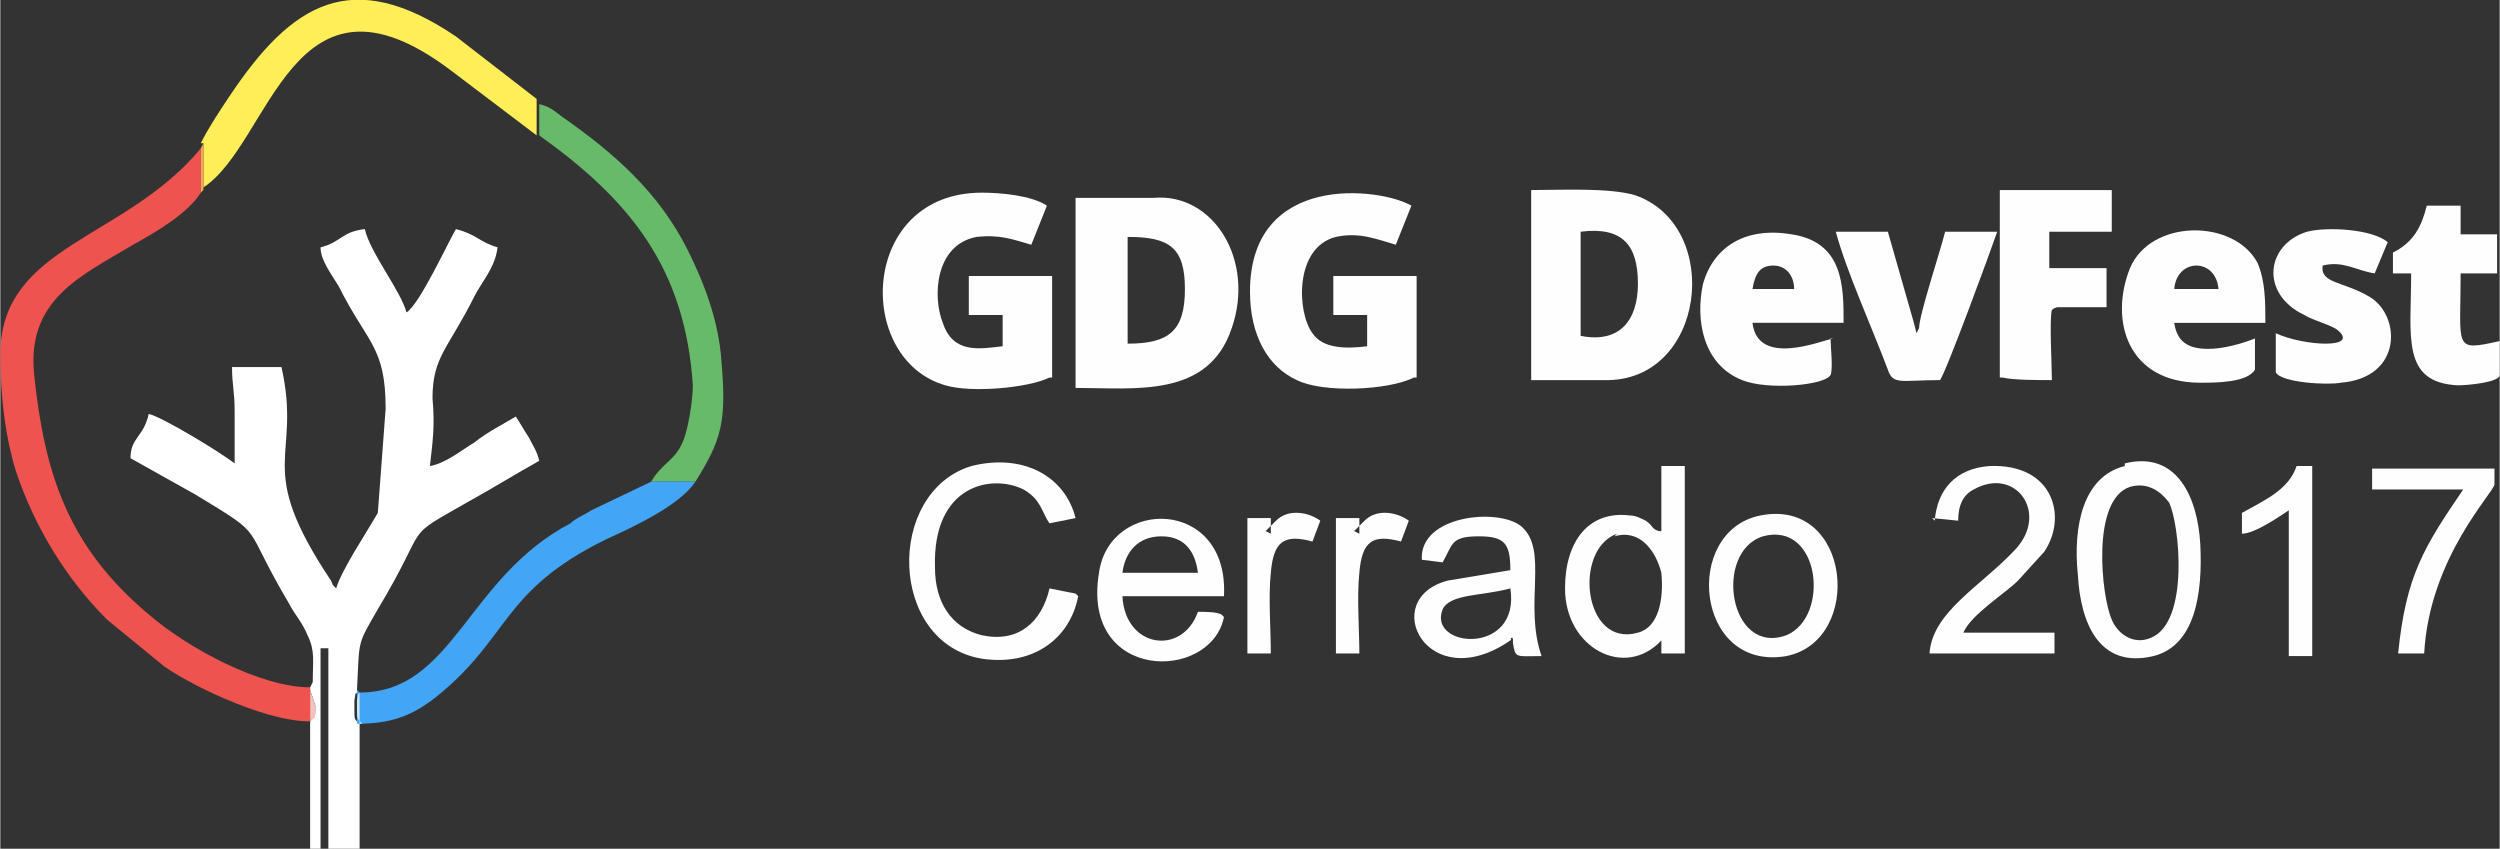 <?xml version="1.0" encoding="UTF-8"?>
<!DOCTYPE svg PUBLIC "-//W3C//DTD SVG 1.1//EN" "http://www.w3.org/Graphics/SVG/1.1/DTD/svg11.dtd">
<!-- Creator: CorelDRAW 2017 -->
<svg xmlns="http://www.w3.org/2000/svg" xml:space="preserve" width="1190px" height="404px" version="1.1" style="shape-rendering:geometricPrecision; text-rendering:geometricPrecision; image-rendering:optimizeQuality; fill-rule:evenodd; clip-rule:evenodd"
viewBox="0 0 960 326"
 xmlns:xlink="http://www.w3.org/1999/xlink">
 <rect x="0" y="0" width="960" height="326" fill="#333333" stroke="none"/>
 <defs>
  <style type="text/css">
   <![CDATA[
    .str0 {stroke:#FEFEFE;stroke-width:0}
    .fil0 {fill:#FEFEFE}
    .fil5 {fill:#42A5F5}
    .fil3 {fill:#66BA6A}
    .fil7 {fill:#CBE6FC}
    .fil2 {fill:#EF5350}
    .fil6 {fill:#F7A655}
    .fil8 {fill:#F9C0BF}
    .fil4 {fill:#FFEE58}
    .fil1 {fill:white}
   ]]>
  </style>
 </defs>
 <g id="Camada_x0020_1">
  <g id="_2571646169584">
   <path class="fil0 str0" d="M433 132l0 -41c16,0 22,4 22,20 0,16 -6,21 -22,21zm-20 17c23,0 51,4 60,-23 9,-26 -7,-52 -30,-50l-30 0 0 73z"/>
   <path class="fil0 str0" d="M607 130l0 -41c16,-2 22,5 22,20 0,14 -7,23 -22,20zm9 16c39,1 46,-59 12,-71 -10,-3 -29,-2 -40,-2l0 73 28 0z"/>
   <path class="fil0 str0" d="M404 145l0 -39 -32 0 0 15 13 0 0 12c-9,1 -19,3 -23,-9 -4,-10 -3,-30 13,-33 9,-1 14,1 21,3l6 -15c-6,-4 -18,-5 -25,-5 -47,0 -49,64 -14,74 10,3 32,1 40,-3z"/>
   <path class="fil0 str0" d="M544 145l0 -39 -32 0 0 15 13 0 0 12c-8,1 -17,1 -21,-5 -6,-8 -7,-33 9,-37 9,-2 16,1 23,3l6 -15c-12,-7 -62,-13 -62,33 0,17 7,29 18,34 10,5 35,4 45,-1z"/>
   <path class="fil0 str0" d="M673 111c1,-6 3,-9 8,-9 5,0 8,4 8,9l-17 0zm31 19c-5,1 -29,11 -31,-6l35 0c0,-14 0,-31 -20,-34 -18,-3 -30,5 -34,19 -3,14 0,31 15,37 10,4 32,2 34,-2 1,-2 0,-11 0,-14z"/>
   <path class="fil0 str0" d="M835 111c1,-12 16,-12 17,0l-17 0zm31 32l0 -13c-5,2 -12,4 -18,4 -8,0 -12,-3 -13,-10l35 0c0,-8 0,-16 -3,-23 -9,-17 -41,-17 -49,2 -8,20 -1,44 27,44 6,0 18,0 21,-5z"/>
   <path class="fil0 str0" d="M769 145c4,1 14,1 19,1 0,-6 -1,-23 0,-27 1,0 -1,0 2,-1 0,0 2,0 3,0l16 0 0 -15 -22 0 0 -14 24 0 0 -16 -43 0 0 72z"/>
   <path class="fil0 str0" d="M737 126l-1 2 -1 -4 -10 -35 -20 0c4,15 14,37 20,53 2,6 5,4 20,4 2,-2 20,-51 22,-57l-20 0c-2,8 -10,32 -10,37z"/>
   <path class="fil0 str0" d="M874 129l0 14c2,4 20,5 25,4 24,-2 23,-26 11,-33 -10,-6 -19,-5 -18,-12 8,-2 13,2 20,3l5 -12c-6,-5 -23,-6 -31,-4 -16,5 -18,24 -1,32 3,2 11,4 13,6 8,7 -13,6 -24,1z"/>
   <path class="fil0 str0" d="M959 90l-14 0 0 -11 -13 0c-2,8 -5,14 -13,18l0 8 7 0c0,24 -4,42 18,43 3,0 16,-1 16,-4l0 -13c-18,4 -15,3 -15,-26l14 0 0 -14z"/>
   <path class="fil0 str0" d="M413 228l-10 -2c-3,13 -12,21 -26,18 -12,-3 -18,-13 -18,-26 -1,-32 22,-36 34,-30 7,4 7,9 10,13l10 -2c-4,-16 -20,-25 -40,-20 -33,10 -32,68 4,74 20,3 34,-8 37,-24z"/>
   <path class="fil0 str0" d="M818 187c7,-2 12,2 15,6 4,8 8,46 -7,52 -7,3 -13,-2 -15,-7 -4,-9 -8,-46 7,-51zm-2 -8c-16,4 -20,23 -18,42 1,18 8,36 29,31 16,-4 19,-24 18,-43 -1,-18 -9,-36 -29,-31z"/>
   <path class="fil0 str0" d="M620 206c10,-3 16,6 18,14 1,10 -1,21 -9,23 -21,6 -25,-32 -8,-38zm17 -2c-3,-1 -2,-2 -5,-4 -2,-1 -4,-2 -6,-2 -16,-2 -25,10 -25,28 0,23 23,35 37,20l0 5 9 0 0 -72 -9 0 0 25z"/>
   <path class="fil0 str0" d="M742 199l10 1c0,-6 2,-10 6,-12 16,-9 29,9 16,23 -13,14 -32,24 -33,40l48 0 0 -8 -35 0c3,-7 16,-15 21,-20l10 -11c9,-13 4,-34 -21,-33 -13,1 -20,9 -21,21z"/>
   <path class="fil0 str0" d="M580 226c4,26 -32,23 -26,8 3,-6 15,-5 26,-8zm0 20c1,-1 -1,-1 1,-1l0 2c1,6 1,5 11,5 -7,-20 3,-41 -8,-50 -9,-7 -39,-4 -38,13l8 1c4,-7 3,-10 14,-10 10,0 12,3 12,13l-24 4c-27,7 -8,45 24,23z"/>
   <path class="fil0 str0" d="M431 220c1,-8 6,-14 15,-14 9,0 13,6 14,14l-29 0zm38 16c-2,-1 -6,-1 -9,-1 -6,17 -28,14 -29,-6l39 0c2,-38 -44,-38 -48,-9 -7,42 43,42 48,17z"/>
   <path class="fil0 str0" d="M677 206c22,-6 26,31 9,38 -22,8 -28,-32 -9,-38zm-1 -8c-30,6 -25,60 10,54 30,-6 25,-61 -10,-54z"/>
   <path class="fil0 str0" d="M911 188l35 0c-15,22 -22,33 -25,63l10 0c2,-37 27,-62 27,-65 0,-1 0,-5 0,-6l-47 0 0 8z"/>
   <path class="fil0 str0" d="M861 197l0 8c5,0 15,-7 18,-9l0 56 9 0 0 -73 -6 0c-3,9 -12,13 -21,18z"/>
   <path class="fil0 str0" d="M522 205l0 -6 -9 0 0 52 9 0c0,-9 -1,-22 0,-31 1,-12 5,-15 16,-12l3 -8c-4,-3 -12,-5 -17,0 -1,1 -1,1 -2,2l-2 2z"/>
   <path class="fil0 str0" d="M488 205l0 -6 -9 0 0 52 9 0c0,-9 -1,-22 0,-31 1,-12 5,-15 16,-12l3 -8c-4,-3 -12,-5 -17,0 -1,1 -1,1 -2,2l-2 2z"/>
   <path class="fil0 str0" d="M582 247l0 -2c-3,0 0,0 -1,1 1,1 0,0 1,1z"/>
  </g>
  <g id="_2536327230304">
   <path class="fil1" d="M119 264l0 1 2 6c0,5 0,4 -2,6l0 49 4 0 0 -77 3 0 0 77 12 0 0 -48c-2,-2 -2,-1 -2,-6 0,-1 0,-2 0,-3 1,-6 0,-1 1,-3l0 -1c1,-20 0,-17 8,-31 21,-35 8,-26 36,-42 9,-5 17,-10 26,-15 -1,-4 -2,-5 -4,-9 -2,-3 -3,-5 -5,-8 -5,3 -11,6 -16,10 -5,3 -11,8 -17,9 1,-9 2,-15 1,-26 0,-16 6,-19 16,-39 3,-6 8,-11 9,-19 -7,-2 -8,-5 -16,-7 -3,5 -14,29 -19,32 -2,-8 -14,-23 -16,-32 -9,1 -9,5 -17,7 0,5 4,10 7,15 11,22 18,23 18,47l-3 40c-4,7 -14,22 -16,29 -2,-2 -1,-1 -2,-3 -30,-45 -11,-46 -19,-82l-19 0c0,7 1,9 1,17 0,7 0,14 0,20 -5,-4 -28,-18 -33,-19 -2,9 -7,9 -7,17l25 14c28,17 17,10 36,42 2,4 5,7 7,12 3,6 2,10 2,18z"/>
   <path class="fil2" d="M119 277l0 -12 0 -1c-19,0 -47,-15 -62,-28 -31,-26 -40,-54 -44,-92 -3,-29 18,-38 38,-50 9,-5 21,-12 26,-20l0 -17c-29,35 -76,37 -77,78 0,18 2,33 6,46 7,21 19,41 35,57l22 18c13,9 42,22 57,21z"/>
   <path class="fil3" d="M207 52c35,25 56,51 59,96 0,6 -2,18 -4,22 -3,7 -8,8 -12,15l17 0c10,-16 12,-23 10,-46 -1,-16 -7,-31 -13,-43 -11,-22 -28,-37 -48,-51 -4,-3 -5,-4 -9,-5l0 14z"/>
   <path class="fil4" d="M78 55l0 17c26,-17 34,-91 95,-45l33 25 0 -14 -31 -24c-40,-27 -63,-13 -87,23 -4,6 -8,12 -11,18z"/>
   <path class="fil5" d="M137 265l0 1 0 12c13,0 21,-3 30,-10 29,-23 25,-41 66,-61 11,-5 28,-13 34,-22l-17 0 -23 11c-3,2 -6,3 -8,5 -40,21 -45,65 -81,65z"/>
   <polygon class="fil6" points="77,74 78,73 78,55 77,57 "/>
   <path class="fil7" d="M138 278l0 -12c-1,2 0,-2 -1,3 0,1 0,2 0,3 0,4 0,4 2,6z"/>
   <path class="fil8" d="M119 277c2,-2 2,0 2,-6l-2 -6 0 12z"/>
  </g>
 </g>
</svg>
